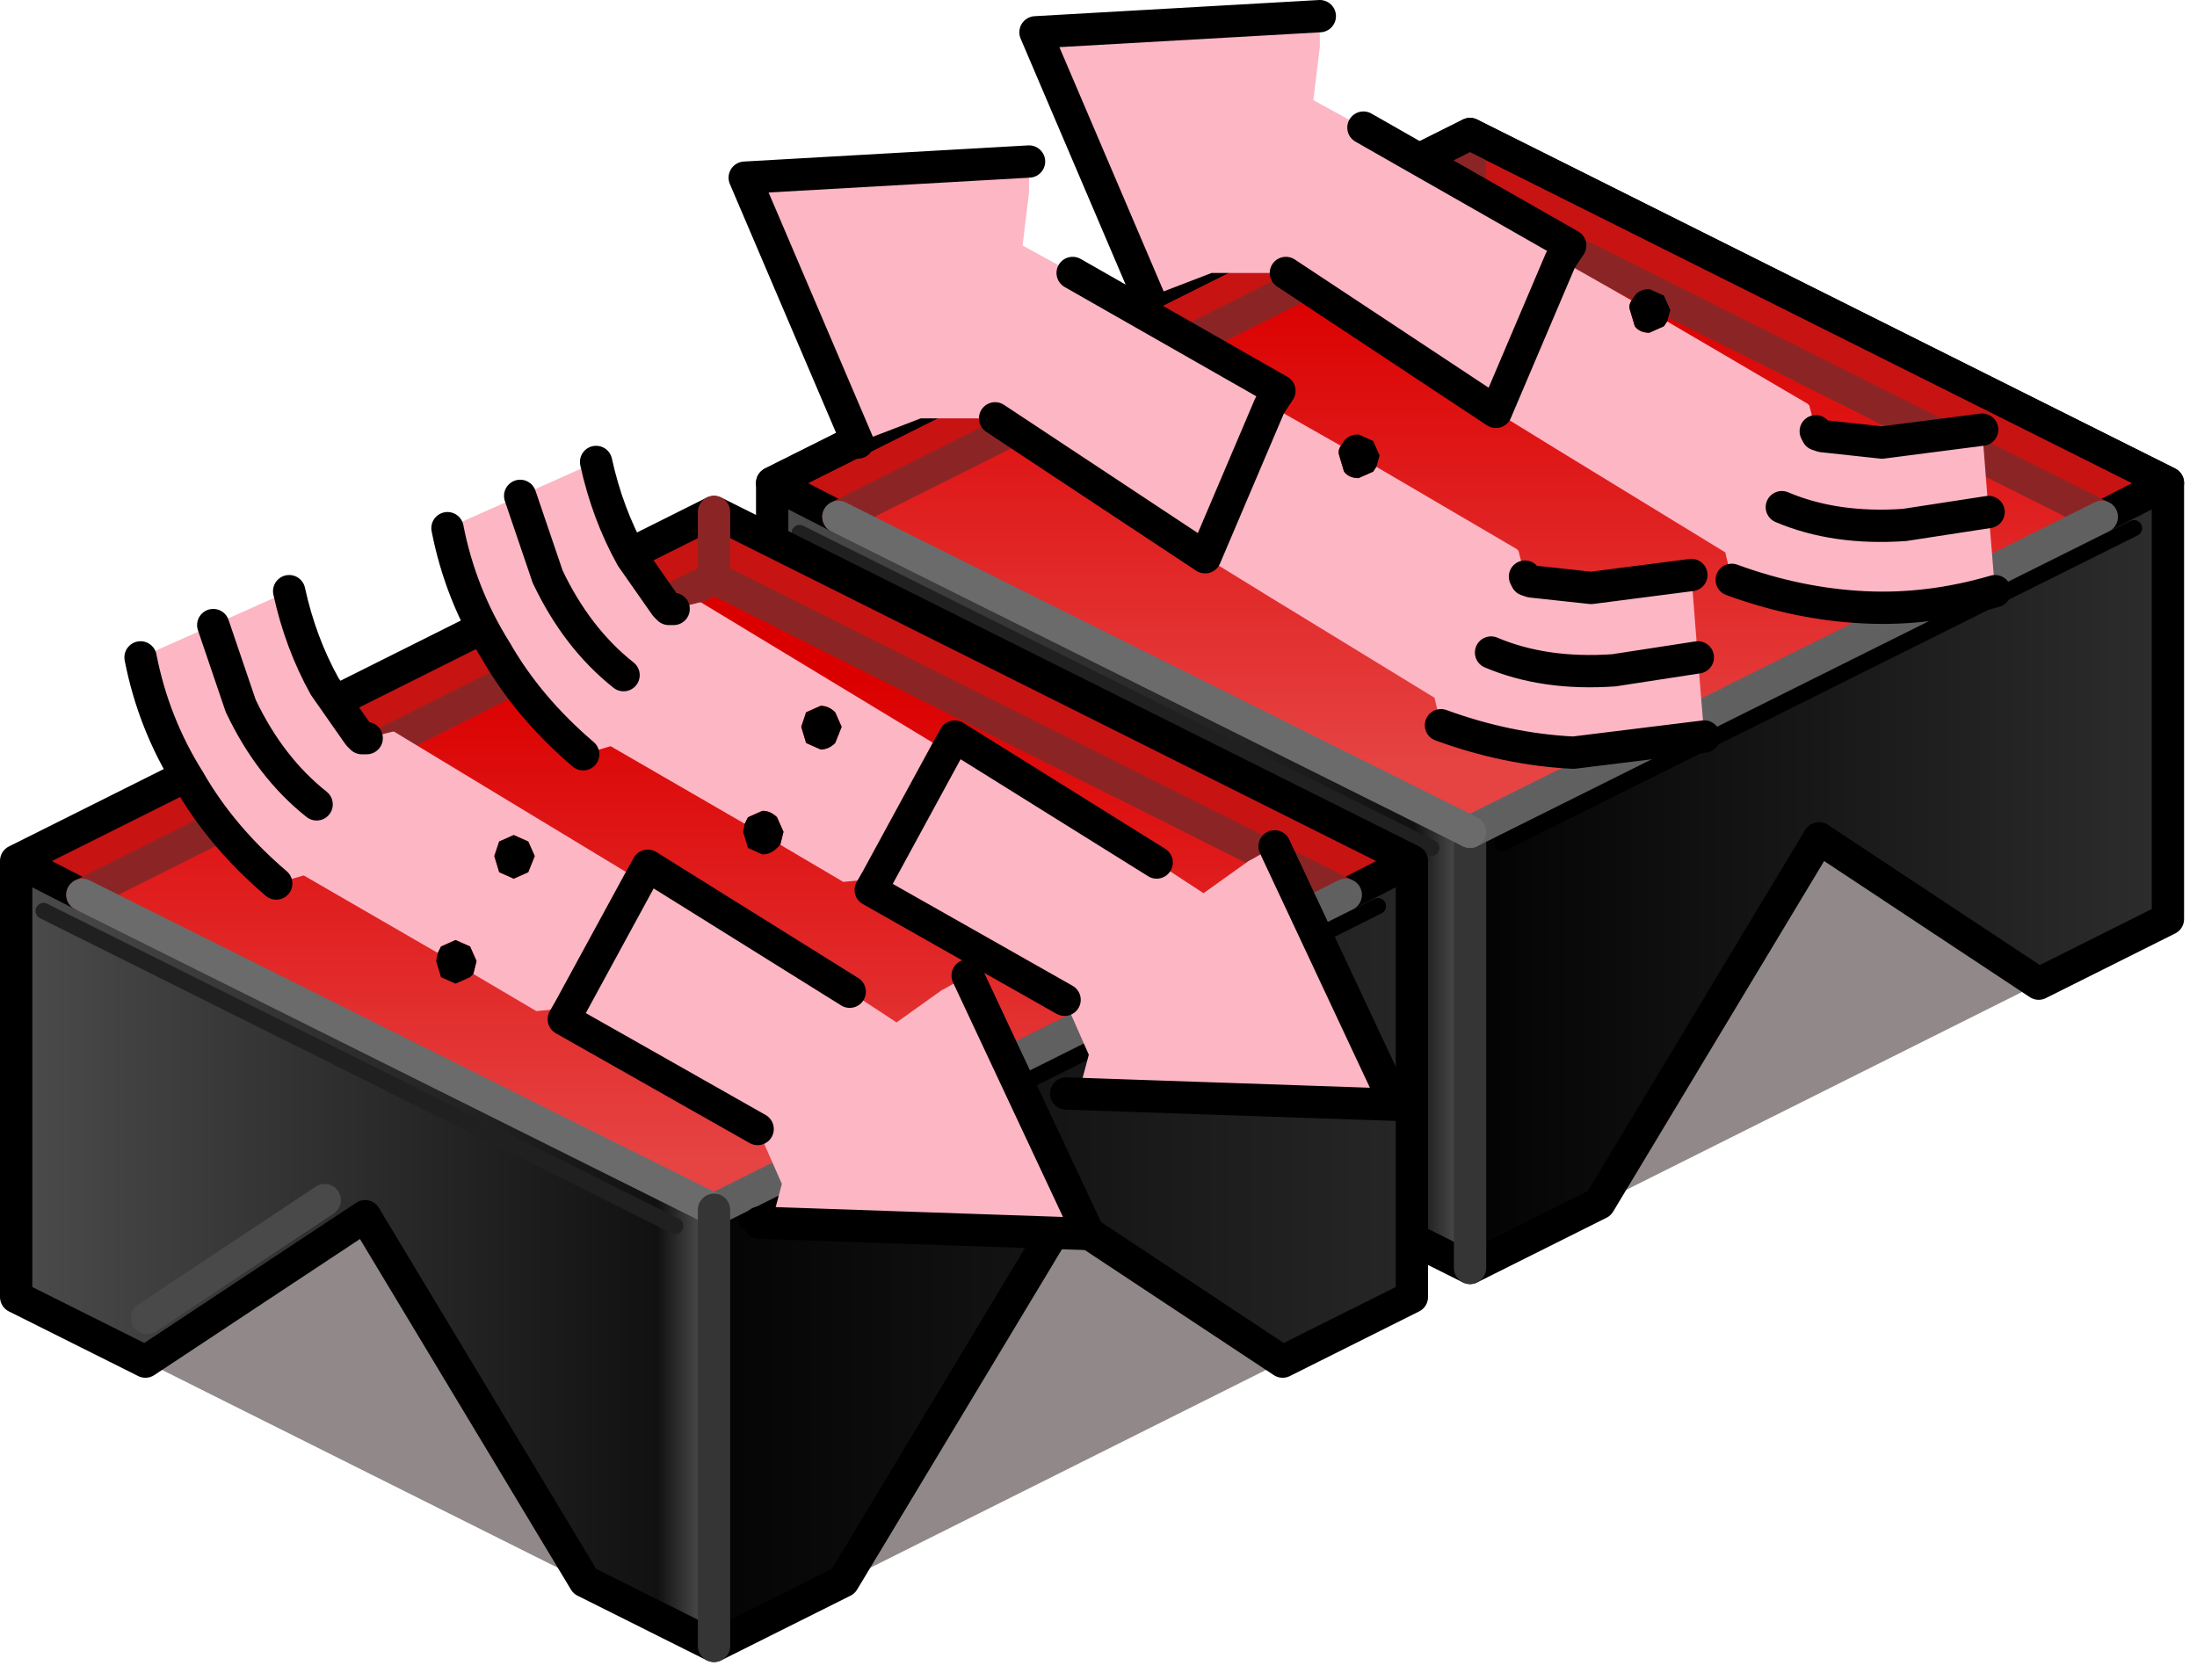 <?xml version="1.0" encoding="utf-8"?>
<svg version="1.1" id="Layer_1"
xmlns="http://www.w3.org/2000/svg"
xmlns:xlink="http://www.w3.org/1999/xlink"
xmlns:author="http://www.sothink.com"
width="68px" height="52px"
xml:space="preserve">
<g id="502" transform="matrix(1, 0, 0, 1, 32.8, 43.55)">
<path style="fill:#231212;fill-opacity:0.498" d="M12.7,-4.3L-8.9 -15.1L12.7 -25.9L34.3 -15.1L12.7 -4.3M-10.7,-14.2L10.9 -3.4L-10.7 7.4L-32.3 -3.4L-10.7 -14.2" />
<linearGradient
id="LinearGradID_1963" gradientUnits="userSpaceOnUse" gradientTransform="matrix(-0.013, 0, 0, -0.015, 1.9, -17.6)" spreadMethod ="pad" x1="-819.2" y1="0" x2="819.2" y2="0" >
<stop  offset="0" style="stop-color:#555555;stop-opacity:1" />
<stop  offset="0.075" style="stop-color:#111111;stop-opacity:1" />
<stop  offset="1" style="stop-color:#4B4B4B;stop-opacity:1" />
</linearGradient>
<path style="fill:url(#LinearGradID_1963) " d="M12.7,-17.8L12.7 -4.3L8.7 -6.3L1.9 -17.6L-4.9 -13.1L-8.9 -15.1L-8.9 -28.6L-6.85 -27.55L12.7 -17.8" />
<path style="fill:#C81313;fill-opacity:1" d="M-6.85,-27.55L-8.9 -28.6L12.7 -39.4L34.3 -28.6L32.25 -27.55L12.7 -37.35L-6.85 -27.55" />
<linearGradient
id="LinearGradID_1964" gradientUnits="userSpaceOnUse" gradientTransform="matrix(0, -0.009, 0.024, 0, 12.7, -27.25)" spreadMethod ="pad" x1="-819.2" y1="0" x2="819.2" y2="0" >
<stop  offset="0" style="stop-color:#E64343;stop-opacity:1" />
<stop  offset="1" style="stop-color:#DB0000;stop-opacity:1" />
</linearGradient>
<path style="fill:url(#LinearGradID_1964) " d="M-6.85,-27.55L12.7 -37.35L32.25 -27.55L12.7 -17.8L-6.85 -27.55" />
<linearGradient
id="LinearGradID_1965" gradientUnits="userSpaceOnUse" gradientTransform="matrix(0.019, 0, 0, 0.015, 26.9, -10.5)" spreadMethod ="pad" x1="-819.2" y1="0" x2="819.2" y2="0" >
<stop  offset="0" style="stop-color:#000000;stop-opacity:1" />
<stop  offset="1" style="stop-color:#3D3D3D;stop-opacity:1" />
</linearGradient>
<path style="fill:url(#LinearGradID_1965) " d="M34.3,-15.1L30.3 -13.1L23.5 -17.6L16.7 -6.3L12.7 -4.3L12.7 -17.8L32.25 -27.55L34.3 -28.6L34.3 -15.1" />
<path style="fill:none;stroke-width:1;stroke-linecap:round;stroke-linejoin:round;stroke-miterlimit:3;stroke:#000000;stroke-opacity:1" d="M32.25,-27.55L34.3 -28.6L12.7 -39.4M12.7,-4.3L16.7 -6.3L23.5 -17.6L30.3 -13.1L34.3 -15.1L34.3 -28.6M12.7,-4.3L8.7 -6.3L1.9 -17.6L-4.9 -13.1L-8.9 -15.1L-8.9 -28.6L12.7 -39.4M-6.85,-27.55L-8.9 -28.6" />
<path style="fill:none;stroke-width:1;stroke-linecap:round;stroke-linejoin:round;stroke-miterlimit:3;stroke:#8B2525;stroke-opacity:1" d="M12.7,-39.4L12.7 -37.35L32.25 -27.55M-6.85,-27.55L12.7 -37.35" />
<path style="fill:none;stroke-width:1;stroke-linecap:round;stroke-linejoin:round;stroke-miterlimit:3;stroke:#494949;stroke-opacity:1" d="M0.65,-18.1L-4.85 -14.45" />
<path style="fill:none;stroke-width:1;stroke-linecap:round;stroke-linejoin:round;stroke-miterlimit:3;stroke:#353535;stroke-opacity:1" d="M12.7,-17.8L12.7 -4.3" />
<path style="fill:none;stroke-width:1;stroke-linecap:round;stroke-linejoin:round;stroke-miterlimit:3;stroke:#606060;stroke-opacity:1" d="M32.25,-27.55L12.7 -17.8" />
<path style="fill:none;stroke-width:0.5;stroke-linecap:round;stroke-linejoin:round;stroke-miterlimit:3;stroke:#000000;stroke-opacity:1" d="M13.7,-17.45L33.25 -27.2" />
<path style="fill:none;stroke-width:0.5;stroke-linecap:round;stroke-linejoin:round;stroke-miterlimit:3;stroke:#202020;stroke-opacity:1" d="M-8.05,-27.05L11.5 -17.3" />
<path style="fill:none;stroke-width:1;stroke-linecap:round;stroke-linejoin:round;stroke-miterlimit:3;stroke:#6B6B6B;stroke-opacity:1" d="M12.7,-17.8L-6.85 -27.55" />
<path style="fill:none;stroke-width:1;stroke-linecap:round;stroke-linejoin:round;stroke-miterlimit:3;stroke:#000000;stroke-opacity:1" d="M-8.9,-28.6L12.7 -39.4L34.3 -28.6" />
<linearGradient
id="LinearGradID_1966" gradientUnits="userSpaceOnUse" gradientTransform="matrix(-0.013, 0, 0, -0.015, -21.5, -5.9)" spreadMethod ="pad" x1="-819.2" y1="0" x2="819.2" y2="0" >
<stop  offset="0" style="stop-color:#555555;stop-opacity:1" />
<stop  offset="0.075" style="stop-color:#111111;stop-opacity:1" />
<stop  offset="1" style="stop-color:#4B4B4B;stop-opacity:1" />
</linearGradient>
<path style="fill:url(#LinearGradID_1966) " d="M-10.7,-6.1L-10.7 7.4L-14.7 5.4L-21.5 -5.9L-28.3 -1.4L-32.3 -3.4L-32.3 -16.9L-30.25 -15.85L-10.7 -6.1" />
<path style="fill:#C81313;fill-opacity:1" d="M-30.25,-15.85L-32.3 -16.9L-10.7 -27.7L10.9 -16.9L8.85 -15.85L-10.7 -25.65L-30.25 -15.85" />
<linearGradient
id="LinearGradID_1967" gradientUnits="userSpaceOnUse" gradientTransform="matrix(0, -0.009, 0.024, 0, -10.7, -15.1)" spreadMethod ="pad" x1="-819.2" y1="0" x2="819.2" y2="0" >
<stop  offset="0" style="stop-color:#E64343;stop-opacity:1" />
<stop  offset="1" style="stop-color:#DB0000;stop-opacity:1" />
</linearGradient>
<path style="fill:url(#LinearGradID_1967) " d="M-30.25,-15.85L-10.7 -25.65L8.85 -15.85L-10.7 -6.1L-30.25 -15.85" />
<linearGradient
id="LinearGradID_1968" gradientUnits="userSpaceOnUse" gradientTransform="matrix(0.023, 0, 0, 0.015, 5.9, 0.1)" spreadMethod ="pad" x1="-819.2" y1="0" x2="819.2" y2="0" >
<stop  offset="0" style="stop-color:#000000;stop-opacity:1" />
<stop  offset="1" style="stop-color:#3D3D3D;stop-opacity:1" />
</linearGradient>
<path style="fill:url(#LinearGradID_1968) " d="M-10.7,-6.1L8.85 -15.85L10.9 -16.9L10.9 -3.4L6.9 -1.4L0.1 -5.9L-6.7 5.4L-10.7 7.4L-10.7 -6.1" />
<path style="fill:none;stroke-width:1;stroke-linecap:round;stroke-linejoin:round;stroke-miterlimit:3;stroke:#000000;stroke-opacity:1" d="M-10.7,7.4L-6.7 5.4L0.1 -5.9L6.9 -1.4L10.9 -3.4L10.9 -16.9L8.85 -15.85M-10.7,7.4L-14.7 5.4L-21.5 -5.9L-28.3 -1.4L-32.3 -3.4L-32.3 -16.9L-10.7 -27.7L10.9 -16.9M-32.3,-16.9L-30.25 -15.85" />
<path style="fill:none;stroke-width:1;stroke-linecap:round;stroke-linejoin:round;stroke-miterlimit:3;stroke:#8B2525;stroke-opacity:1" d="M-10.7,-27.7L-10.7 -25.65L8.85 -15.85M-30.25,-15.85L-10.7 -25.65" />
<path style="fill:none;stroke-width:1;stroke-linecap:round;stroke-linejoin:round;stroke-miterlimit:3;stroke:#494949;stroke-opacity:1" d="M-22.75,-6.4L-28.25 -2.75" />
<path style="fill:none;stroke-width:0.5;stroke-linecap:round;stroke-linejoin:round;stroke-miterlimit:3;stroke:#000000;stroke-opacity:1" d="M-9.7,-5.75L9.85 -15.5" />
<path style="fill:none;stroke-width:1;stroke-linecap:round;stroke-linejoin:round;stroke-miterlimit:3;stroke:#606060;stroke-opacity:1" d="M8.85,-15.85L-10.7 -6.1" />
<path style="fill:none;stroke-width:0.5;stroke-linecap:round;stroke-linejoin:round;stroke-miterlimit:3;stroke:#202020;stroke-opacity:1" d="M-31.45,-15.35L-11.9 -5.6" />
<path style="fill:none;stroke-width:1;stroke-linecap:round;stroke-linejoin:round;stroke-miterlimit:3;stroke:#6B6B6B;stroke-opacity:1" d="M-30.25,-15.85L-10.7 -6.1" />
<path style="fill:none;stroke-width:1;stroke-linecap:round;stroke-linejoin:round;stroke-miterlimit:3;stroke:#353535;stroke-opacity:1" d="M-10.7,-6.1L-10.7 7.4" />
<path style="fill:#FCB6C4;fill-opacity:1" d="M15.8,-35.95L15.5 -35.5L17.7 -34.25Q17.6 -34.1 17.65 -33.95L17.8 -33.45Q17.95 -33.25 18.25 -33.25L18.7 -33.45L18.8 -33.6L23.15 -31.05L23.2 -31L23.4 -30.2L23.45 -30.1L23.6 -30.05L25.45 -29.85L28.55 -30.25L28.75 -27.7L28.95 -25.25Q26.9 -24.65 24.9 -24.75Q22.85 -24.85 20.8 -25.6L20.6 -26.45L15.45 -29.6L13.5 -30.8L7 -35.1L4.7 -35.1L2.75 -34.35L-0.75 -42.55L8.05 -43.05L8.05 -42.25L8.05 -42.15L8.05 -42.1L7.85 -40.45L9.4 -39.6L15.8 -35.95M8.65,-29.45L8.8 -28.95Q8.95 -28.75 9.25 -28.75L9.7 -28.95L9.8 -29.1L14.15 -26.55L14.2 -26.5L14.4 -25.7L14.45 -25.6L14.6 -25.55L16.45 -25.35L19.55 -25.75L19.75 -23.2L19.95 -20.75L15.9 -20.25Q13.85 -20.35 11.8 -21.1L11.6 -21.95L6.45 -25.1L4.5 -26.3L-2 -30.6L-4.3 -30.6L-6.25 -29.85L-9.75 -38.05L-0.95 -38.55L-0.95 -37.75L-0.95 -37.65L-0.95 -37.6L-1.15 -35.95L0.4 -35.1L6.8 -31.45L6.5 -31L8.7 -29.75Q8.6 -29.6 8.65 -29.45" />
<path style="fill:#000000;fill-opacity:1" d="M17.8,-34.4Q17.95 -34.6 18.25 -34.6L18.7 -34.4L18.9 -33.95L18.8 -33.6L18.7 -33.45L18.25 -33.25Q17.95 -33.25 17.8 -33.45L17.65 -33.95Q17.6 -34.1 17.7 -34.25L17.8 -34.4M8.7,-29.75L8.8 -29.9Q8.95 -30.1 9.25 -30.1L9.7 -29.9L9.9 -29.45L9.8 -29.1L9.7 -28.95L9.25 -28.75Q8.95 -28.75 8.8 -28.95L8.65 -29.45Q8.6 -29.6 8.7 -29.75" />
<path style="fill:none;stroke-width:1;stroke-linecap:round;stroke-linejoin:round;stroke-miterlimit:3;stroke:#000000;stroke-opacity:1" d="M15.5,-35.5L13.5 -30.8M20.8,-25.6Q22.85 -24.85 24.9 -24.75Q26.9 -24.65 28.95 -25.25M28.75,-27.7L26.15 -27.3Q24 -27.15 22.35 -27.85M28.55,-30.25L25.45 -29.85L23.6 -30.05L23.45 -30.1L23.4 -30.2M8.05,-43.05L-0.75 -42.55L2.75 -34.35M7,-35.1L13.5 -30.8M-2,-30.6L4.5 -26.3L6.5 -31L6.8 -31.45L0.4 -35.1M-0.95,-38.55L-9.75 -38.05L-6.25 -29.85M14.4,-25.7L14.45 -25.6L14.6 -25.55L16.45 -25.35L19.55 -25.75M19.95,-20.75L15.9 -20.25Q13.85 -20.35 11.8 -21.1M15.5,-35.5L15.8 -35.95L9.4 -39.6M19.75,-23.2L17.15 -22.8Q15 -22.65 13.35 -23.35" />
<path style="fill:#FCB6C4;fill-opacity:1" d="M-6.7,-16.25L-8.65 -17.4L-8.55 -17.8L-8.75 -18.25Q-8.95 -18.45 -9.2 -18.45L-9.65 -18.25L-9.75 -18.05L-13.9 -20.45L-14.75 -20.2Q-16.45 -21.65 -17.45 -23.4Q-18.55 -25.15 -18.95 -27.2L-16.7 -28.2L-14.35 -29.25Q-14 -27.65 -13.25 -26.3L-12.2 -24.8L-12.1 -24.7L-11.95 -24.7L-11.15 -24.9L-11.1 -24.9L-3.5 -20.3L-3.25 -20.75L3 -16.85L4.45 -15.9L5.85 -16.9L5.95 -16.95L6.65 -17.35L10.4 -9.35L0.2 -9.7L0.7 -10.15L0.9 -10.9L0.15 -12.6L-5.85 -16L-5.65 -16.35L-6.7 -16.25M-19.25,-14.05L-23.4 -16.45L-24.25 -16.2Q-25.95 -17.65 -26.95 -19.4Q-28.05 -21.15 -28.45 -23.2L-26.2 -24.2L-23.85 -25.25Q-23.5 -23.65 -22.75 -22.3L-21.7 -20.8L-21.6 -20.7L-21.45 -20.7L-20.65 -20.9L-20.6 -20.9L-13 -16.3L-12.75 -16.75L-6.5 -12.85L-5.05 -11.9L-3.65 -12.9L-3.55 -12.95L-2.85 -13.35L0.9 -5.35L-9.3 -5.7L-8.8 -6.15L-8.6 -6.9L-9.35 -8.6L-15.35 -12L-15.15 -12.35L-16.2 -12.25L-18.15 -13.4L-18.05 -13.8L-18.25 -14.25L-18.7 -14.45L-19.15 -14.25L-19.25 -14.05M-7.4,-21.7L-7.85 -21.5L-8 -21.05L-7.85 -20.55L-7.4 -20.35Q-7.15 -20.35 -6.95 -20.55L-6.75 -21.05L-6.95 -21.5Q-7.15 -21.7 -7.4 -21.7M-17.35,-16.55L-16.9 -16.35L-16.45 -16.55L-16.25 -17.05L-16.45 -17.5L-16.9 -17.7L-17.35 -17.5L-17.5 -17.05L-17.35 -16.55" />
<path style="fill:#000000;fill-opacity:1" d="M-8.75,-17.3Q-8.95 -17.1 -9.2 -17.1L-9.65 -17.3L-9.8 -17.8L-9.75 -18.05L-9.65 -18.25L-9.2 -18.45Q-8.95 -18.45 -8.75 -18.25L-8.55 -17.8L-8.65 -17.4L-8.75 -17.3M-19.15,-14.25L-18.7 -14.45L-18.25 -14.25L-18.05 -13.8L-18.15 -13.4L-18.25 -13.3L-18.7 -13.1L-19.15 -13.3L-19.3 -13.8L-19.25 -14.05L-19.15 -14.25M-6.95,-21.5L-6.75 -21.05L-6.95 -20.55Q-7.15 -20.35 -7.4 -20.35L-7.85 -20.55L-8 -21.05L-7.85 -21.5L-7.4 -21.7Q-7.15 -21.7 -6.95 -21.5M-17.5,-17.05L-17.35 -17.5L-16.9 -17.7L-16.45 -17.5L-16.25 -17.05L-16.45 -16.55L-16.9 -16.35L-17.35 -16.55L-17.5 -17.05" />
<path style="fill:none;stroke-width:1;stroke-linecap:round;stroke-linejoin:round;stroke-miterlimit:3;stroke:#000000;stroke-opacity:1" d="M3,-16.85L-3.25 -20.75L-3.5 -20.3L-5.65 -16.35L-5.85 -16L0.15 -12.6M0.2,-9.7L10.4 -9.35L6.65 -17.35M-16.7,-28.2L-15.85 -25.7Q-14.95 -23.8 -13.5 -22.65M-11.95,-24.7L-12.1 -24.7L-12.2 -24.8L-13.25 -26.3Q-14 -27.65 -14.35 -29.25M-18.95,-27.2Q-18.55 -25.15 -17.45 -23.4Q-16.45 -21.65 -14.75 -20.2M-13,-16.3L-12.75 -16.75L-6.5 -12.85M-2.85,-13.35L0.9 -5.35L-9.3 -5.7M-9.35,-8.6L-15.35 -12L-15.15 -12.35M-24.25,-16.2Q-25.95 -17.65 -26.95 -19.4Q-28.05 -21.15 -28.45 -23.2M-23.85,-25.25Q-23.5 -23.65 -22.75 -22.3L-21.7 -20.8L-21.6 -20.7L-21.45 -20.7M-26.2,-24.2L-25.35 -21.7Q-24.45 -19.8 -23 -18.65M-13,-16.3L-15.15 -12.35" />
</g>
</svg>

